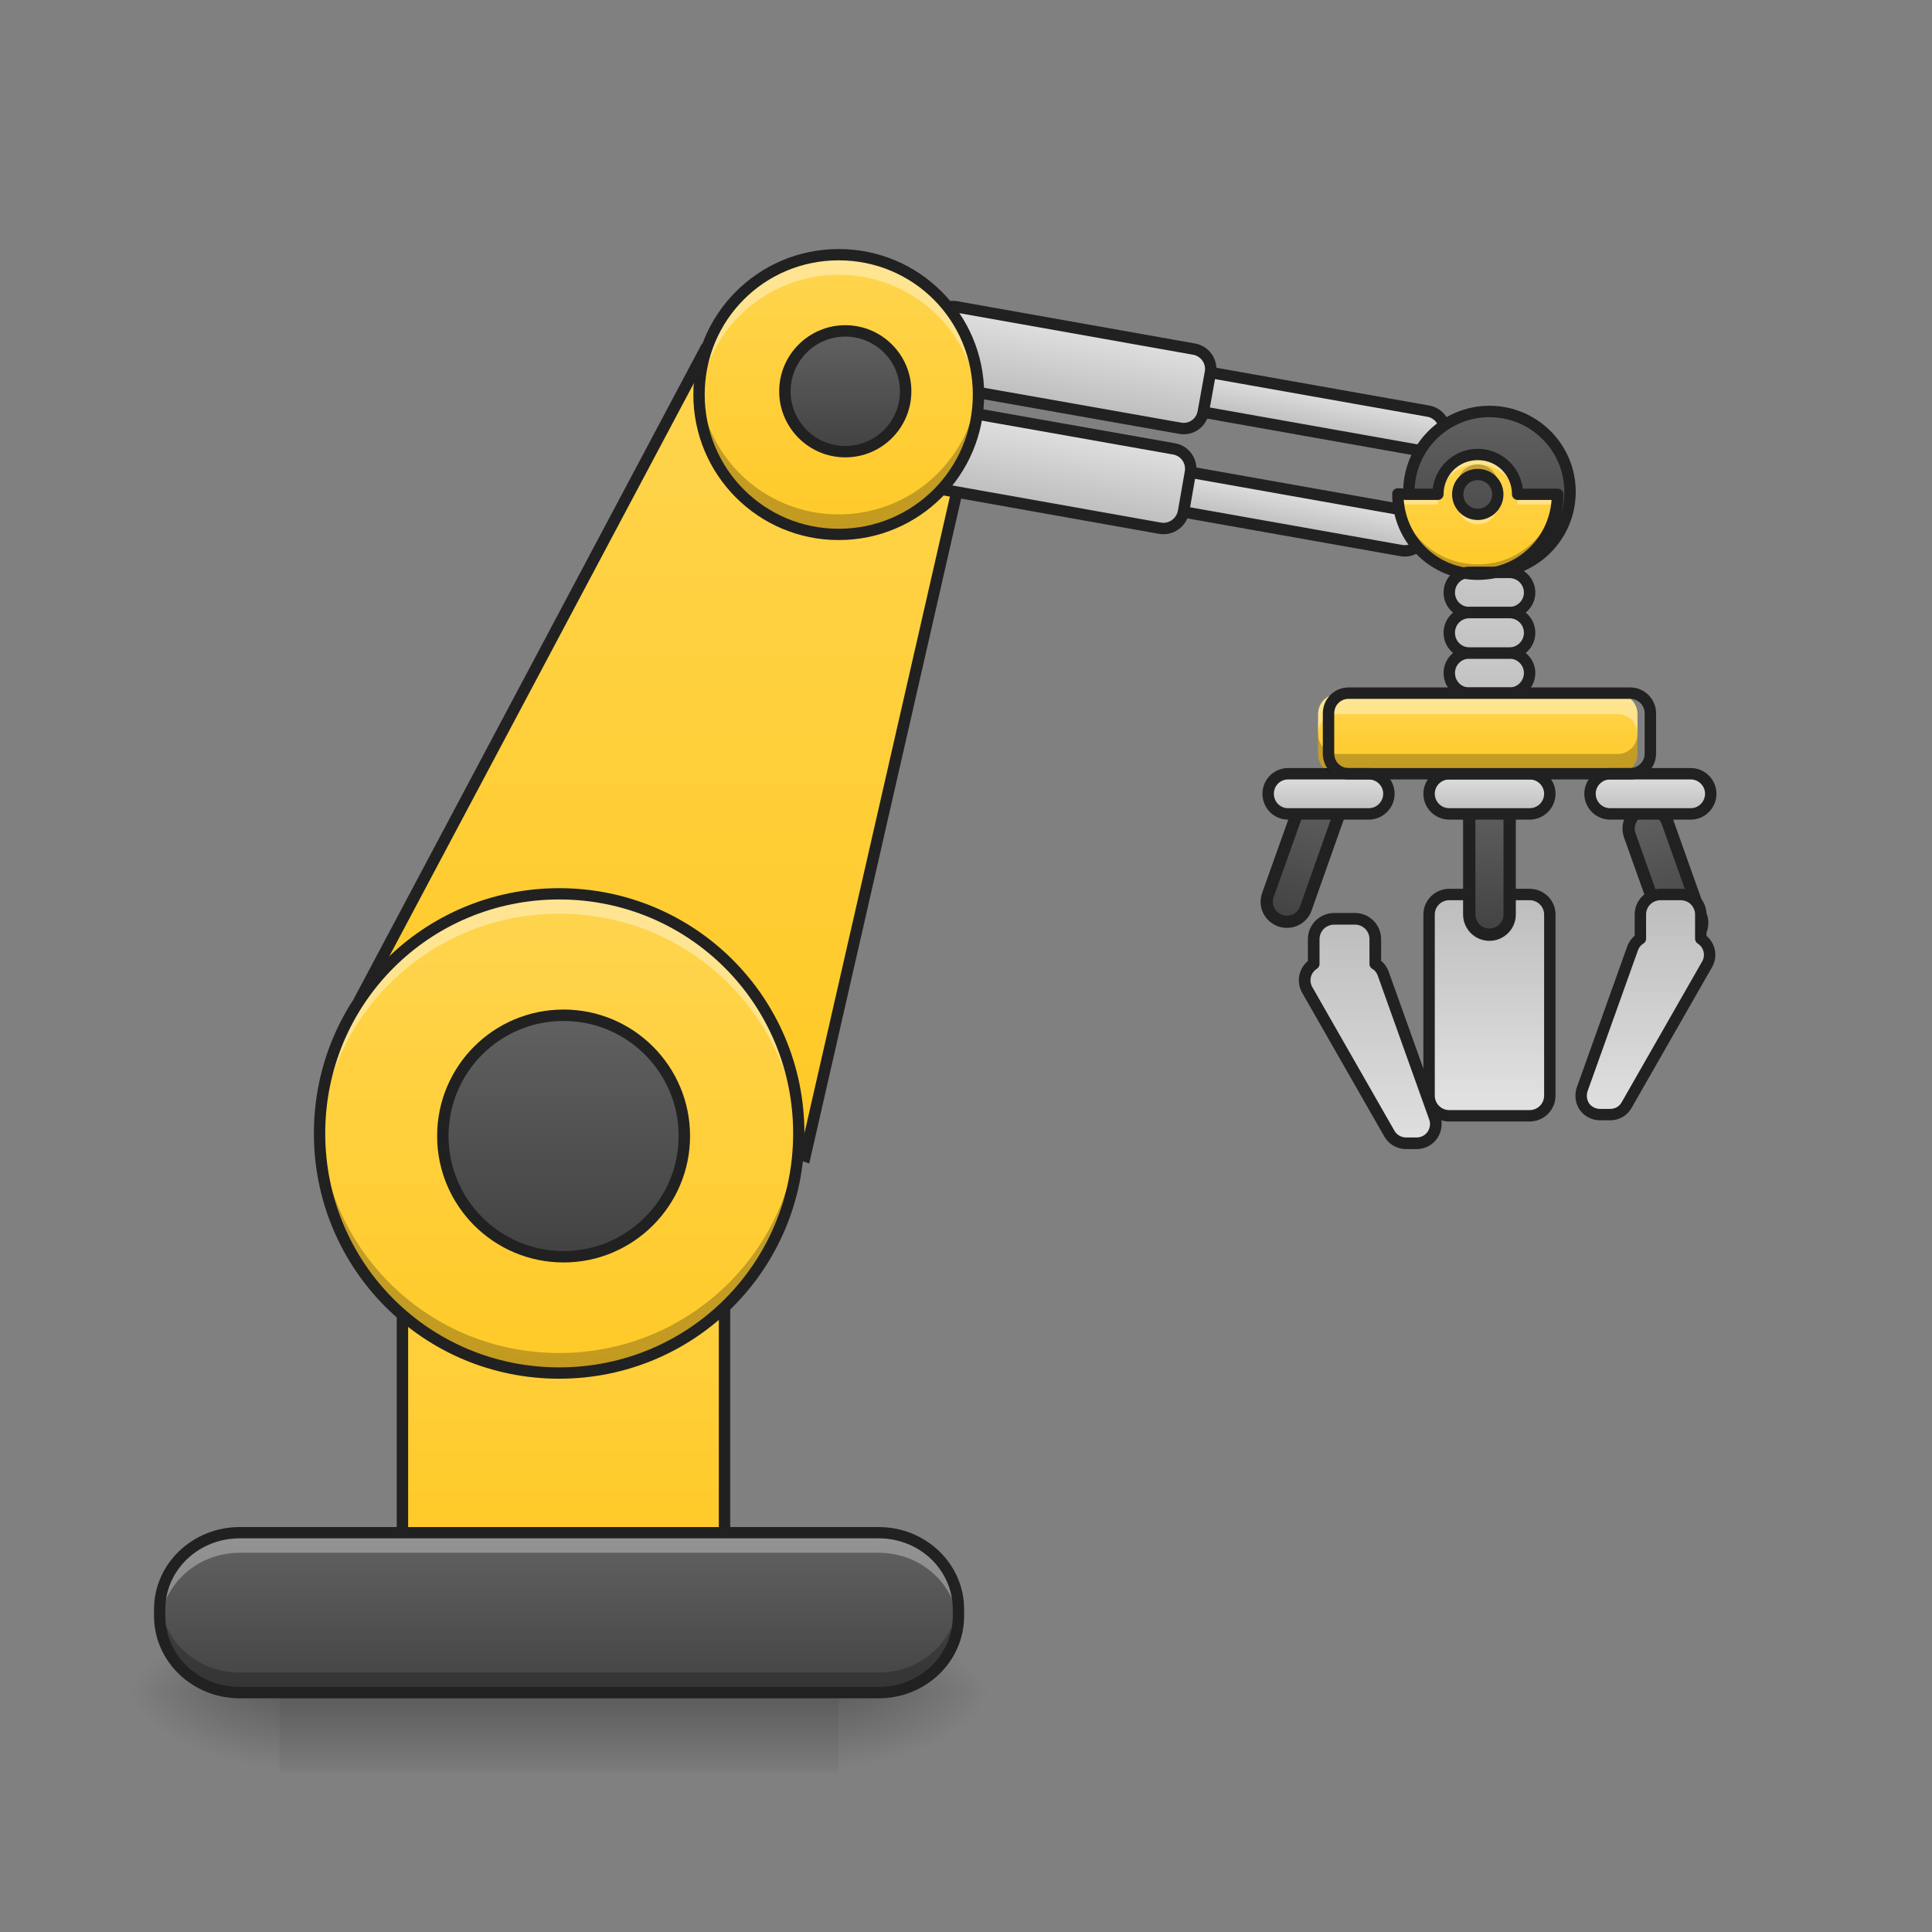 <?xml version="1.0" encoding="UTF-8"?>
<svg xmlns="http://www.w3.org/2000/svg" xmlns:xlink="http://www.w3.org/1999/xlink" width="32pt" height="32pt" viewBox="0 0 32 32" version="1.1">
<rect x="0" y="0" width="32" height="32" fill="#808080" stroke="none"/>
<defs>
<radialGradient id="radial0" gradientUnits="userSpaceOnUse" cx="450.909" cy="189.579" fx="450.909" fy="189.579" r="21.167" gradientTransform="matrix(0,-0.078,-0.141,-0,40.223,63.595)">
<stop offset="0" style="stop-color:rgb(0%,0%,0%);stop-opacity:0.314;"/>
<stop offset="0.222" style="stop-color:rgb(0%,0%,0%);stop-opacity:0.275;"/>
<stop offset="1" style="stop-color:rgb(0%,0%,0%);stop-opacity:0;"/>
</radialGradient>
<radialGradient id="radial1" gradientUnits="userSpaceOnUse" cx="450.909" cy="189.579" fx="450.909" fy="189.579" r="21.167" gradientTransform="matrix(-0,0.078,0.141,0,-21.701,-7.527)">
<stop offset="0" style="stop-color:rgb(0%,0%,0%);stop-opacity:0.314;"/>
<stop offset="0.222" style="stop-color:rgb(0%,0%,0%);stop-opacity:0.275;"/>
<stop offset="1" style="stop-color:rgb(0%,0%,0%);stop-opacity:0;"/>
</radialGradient>
<radialGradient id="radial2" gradientUnits="userSpaceOnUse" cx="450.909" cy="189.579" fx="450.909" fy="189.579" r="21.167" gradientTransform="matrix(-0,-0.078,0.141,-0,-21.701,63.595)">
<stop offset="0" style="stop-color:rgb(0%,0%,0%);stop-opacity:0.314;"/>
<stop offset="0.222" style="stop-color:rgb(0%,0%,0%);stop-opacity:0.275;"/>
<stop offset="1" style="stop-color:rgb(0%,0%,0%);stop-opacity:0;"/>
</radialGradient>
<radialGradient id="radial3" gradientUnits="userSpaceOnUse" cx="450.909" cy="189.579" fx="450.909" fy="189.579" r="21.167" gradientTransform="matrix(0,0.078,-0.141,0,40.223,-7.527)">
<stop offset="0" style="stop-color:rgb(0%,0%,0%);stop-opacity:0.314;"/>
<stop offset="0.222" style="stop-color:rgb(0%,0%,0%);stop-opacity:0.275;"/>
<stop offset="1" style="stop-color:rgb(0%,0%,0%);stop-opacity:0;"/>
</radialGradient>
<linearGradient id="linear0" gradientUnits="userSpaceOnUse" x1="254" y1="233.5" x2="254" y2="254.667" gradientTransform="matrix(0.042,0,0,0.063,-1.103,13.439)">
<stop offset="0" style="stop-color:rgb(0%,0%,0%);stop-opacity:0.275;"/>
<stop offset="1" style="stop-color:rgb(0%,0%,0%);stop-opacity:0;"/>
</linearGradient>
<linearGradient id="linear1" gradientUnits="userSpaceOnUse" x1="391.583" y1="21.833" x2="391.583" y2="74.75" >
<stop offset="0" style="stop-color:rgb(74.118%,74.118%,74.118%);stop-opacity:1;"/>
<stop offset="1" style="stop-color:rgb(87.843%,87.843%,87.843%);stop-opacity:1;"/>
</linearGradient>
<linearGradient id="linear2" gradientUnits="userSpaceOnUse" x1="391.583" y1="32.417" x2="391.583" y2="0.667" gradientTransform="matrix(1,0,0,1.167,0,-5.403)">
<stop offset="0" style="stop-color:rgb(25.882%,25.882%,25.882%);stop-opacity:1;"/>
<stop offset="1" style="stop-color:rgb(38.039%,38.039%,38.039%);stop-opacity:1;"/>
</linearGradient>
<linearGradient id="linear3" gradientUnits="userSpaceOnUse" x1="391.583" y1="0.667" x2="391.583" y2="-9.917" >
<stop offset="0" style="stop-color:rgb(74.118%,74.118%,74.118%);stop-opacity:1;"/>
<stop offset="1" style="stop-color:rgb(87.843%,87.843%,87.843%);stop-opacity:1;"/>
</linearGradient>
<linearGradient id="linear4" gradientUnits="userSpaceOnUse" x1="148.167" y1="74.75" x2="148.167" y2="-126.333" gradientTransform="matrix(1,0,0,1,21.167,0)">
<stop offset="0" style="stop-color:rgb(100%,79.216%,15.686%);stop-opacity:1;"/>
<stop offset="1" style="stop-color:rgb(100%,83.529%,30.98%);stop-opacity:1;"/>
</linearGradient>
<linearGradient id="linear5" gradientUnits="userSpaceOnUse" x1="52.917" y1="-110.458" x2="52.917" y2="-121.042" gradientTransform="matrix(1,0,0,1,0,0)">
<stop offset="0" style="stop-color:rgb(74.118%,74.118%,74.118%);stop-opacity:1;"/>
<stop offset="1" style="stop-color:rgb(87.843%,87.843%,87.843%);stop-opacity:1;"/>
</linearGradient>
<linearGradient id="linear6" gradientUnits="userSpaceOnUse" x1="-10.583" y1="-105.167" x2="-10.583" y2="-126.333" gradientTransform="matrix(1,0,0,1,0,0)">
<stop offset="0" style="stop-color:rgb(74.118%,74.118%,74.118%);stop-opacity:1;"/>
<stop offset="1" style="stop-color:rgb(87.843%,87.843%,87.843%);stop-opacity:1;"/>
</linearGradient>
<linearGradient id="linear7" gradientUnits="userSpaceOnUse" x1="52.917" y1="-110.458" x2="52.917" y2="-121.042" gradientTransform="matrix(1,0,0,1,0,0)">
<stop offset="0" style="stop-color:rgb(74.118%,74.118%,74.118%);stop-opacity:1;"/>
<stop offset="1" style="stop-color:rgb(87.843%,87.843%,87.843%);stop-opacity:1;"/>
</linearGradient>
<linearGradient id="linear8" gradientUnits="userSpaceOnUse" x1="-10.583" y1="-105.167" x2="-10.583" y2="-126.333" gradientTransform="matrix(1,0,0,1,0,0)">
<stop offset="0" style="stop-color:rgb(74.118%,74.118%,74.118%);stop-opacity:1;"/>
<stop offset="1" style="stop-color:rgb(87.843%,87.843%,87.843%);stop-opacity:1;"/>
</linearGradient>
<linearGradient id="linear9" gradientUnits="userSpaceOnUse" x1="201.083" y1="-73.417" x2="201.083" y2="-147.5" gradientTransform="matrix(0.063,0,0,0.063,1.323,13.439)">
<stop offset="0" style="stop-color:rgb(100%,79.216%,15.686%);stop-opacity:1;"/>
<stop offset="1" style="stop-color:rgb(100%,83.529%,30.98%);stop-opacity:1;"/>
</linearGradient>
<linearGradient id="linear10" gradientUnits="userSpaceOnUse" x1="391.583" y1="-25.792" x2="391.583" y2="-73.417" >
<stop offset="0" style="stop-color:rgb(74.118%,74.118%,74.118%);stop-opacity:1;"/>
<stop offset="1" style="stop-color:rgb(87.843%,87.843%,87.843%);stop-opacity:1;"/>
</linearGradient>
<linearGradient id="linear11" gradientUnits="userSpaceOnUse" x1="391.583" y1="-62.833" x2="391.583" y2="-105.167" >
<stop offset="0" style="stop-color:rgb(25.882%,25.882%,25.882%);stop-opacity:1;"/>
<stop offset="1" style="stop-color:rgb(38.039%,38.039%,38.039%);stop-opacity:1;"/>
</linearGradient>
<linearGradient id="linear12" gradientUnits="userSpaceOnUse" x1="127" y1="191.167" x2="127" y2="85.333" gradientTransform="matrix(1,0,0,1,21.167,0)">
<stop offset="0" style="stop-color:rgb(100%,79.216%,15.686%);stop-opacity:1;"/>
<stop offset="1" style="stop-color:rgb(100%,83.529%,30.98%);stop-opacity:1;"/>
</linearGradient>
<linearGradient id="linear13" gradientUnits="userSpaceOnUse" x1="127" y1="148.833" x2="127" y2="21.833" gradientTransform="matrix(0.063,0,0,0.063,1.323,13.439)">
<stop offset="0" style="stop-color:rgb(100%,79.216%,15.686%);stop-opacity:1;"/>
<stop offset="1" style="stop-color:rgb(100%,83.529%,30.98%);stop-opacity:1;"/>
</linearGradient>
<linearGradient id="linear14" gradientUnits="userSpaceOnUse" x1="127" y1="148.833" x2="127" y2="21.833" gradientTransform="matrix(0.5,0,0,0.5,84.667,42.667)">
<stop offset="0" style="stop-color:rgb(25.882%,25.882%,25.882%);stop-opacity:1;"/>
<stop offset="1" style="stop-color:rgb(38.039%,38.039%,38.039%);stop-opacity:1;"/>
</linearGradient>
<linearGradient id="linear15" gradientUnits="userSpaceOnUse" x1="201.083" y1="-73.417" x2="201.083" y2="-147.5" gradientTransform="matrix(0.429,0,0,0.429,136.072,-63.119)">
<stop offset="0" style="stop-color:rgb(25.882%,25.882%,25.882%);stop-opacity:1;"/>
<stop offset="1" style="stop-color:rgb(38.039%,38.039%,38.039%);stop-opacity:1;"/>
</linearGradient>
<linearGradient id="linear16" gradientUnits="userSpaceOnUse" x1="127" y1="233.5" x2="127" y2="191.167" gradientTransform="matrix(0.063,0,0,0.063,1.323,13.439)">
<stop offset="0" style="stop-color:rgb(25.882%,25.882%,25.882%);stop-opacity:1;"/>
<stop offset="1" style="stop-color:rgb(38.039%,38.039%,38.039%);stop-opacity:1;"/>
</linearGradient>
<linearGradient id="linear17" gradientUnits="userSpaceOnUse" x1="391.583" y1="-41.667" x2="391.583" y2="-105.167" gradientTransform="matrix(0.031,0,0,0.031,12.238,10.814)">
<stop offset="0" style="stop-color:rgb(100%,79.216%,15.686%);stop-opacity:1;"/>
<stop offset="1" style="stop-color:rgb(100%,83.529%,30.98%);stop-opacity:1;"/>
</linearGradient>
<linearGradient id="linear18" gradientUnits="userSpaceOnUse" x1="394.229" y1="-9.917" x2="394.229" y2="-31.083" gradientTransform="matrix(0.063,0,0,0.063,0,13.439)">
<stop offset="0" style="stop-color:rgb(100%,79.216%,15.686%);stop-opacity:1;"/>
<stop offset="1" style="stop-color:rgb(100%,83.529%,30.98%);stop-opacity:1;"/>
</linearGradient>
<linearGradient id="linear19" gradientUnits="userSpaceOnUse" x1="391.583" y1="-25.792" x2="391.583" y2="-73.417" gradientTransform="matrix(1,0,0,1,0,-21.167)">
<stop offset="0" style="stop-color:rgb(74.118%,74.118%,74.118%);stop-opacity:1;"/>
<stop offset="1" style="stop-color:rgb(87.843%,87.843%,87.843%);stop-opacity:1;"/>
</linearGradient>
<linearGradient id="linear20" gradientUnits="userSpaceOnUse" x1="391.583" y1="-25.792" x2="391.583" y2="-73.417" gradientTransform="matrix(1,0,0,1,0,-10.583)">
<stop offset="0" style="stop-color:rgb(74.118%,74.118%,74.118%);stop-opacity:1;"/>
<stop offset="1" style="stop-color:rgb(87.843%,87.843%,87.843%);stop-opacity:1;"/>
</linearGradient>
<linearGradient id="linear21" gradientUnits="userSpaceOnUse" x1="391.583" y1="32.417" x2="391.583" y2="0.667" gradientTransform="matrix(1,-0,0,1.167,-62.936,-124.129)">
<stop offset="0" style="stop-color:rgb(25.882%,25.882%,25.882%);stop-opacity:1;"/>
<stop offset="1" style="stop-color:rgb(38.039%,38.039%,38.039%);stop-opacity:1;"/>
</linearGradient>
<linearGradient id="linear22" gradientUnits="userSpaceOnUse" x1="391.583" y1="0.667" x2="391.583" y2="-9.917" gradientTransform="matrix(1,0,0,1,-42.333,0)">
<stop offset="0" style="stop-color:rgb(74.118%,74.118%,74.118%);stop-opacity:1;"/>
<stop offset="1" style="stop-color:rgb(87.843%,87.843%,87.843%);stop-opacity:1;"/>
</linearGradient>
<linearGradient id="linear23" gradientUnits="userSpaceOnUse" x1="391.583" y1="32.417" x2="391.583" y2="0.667" gradientTransform="matrix(1,-0,0,1.167,-800.831,144.443)">
<stop offset="0" style="stop-color:rgb(25.882%,25.882%,25.882%);stop-opacity:1;"/>
<stop offset="1" style="stop-color:rgb(38.039%,38.039%,38.039%);stop-opacity:1;"/>
</linearGradient>
<linearGradient id="linear24" gradientUnits="userSpaceOnUse" x1="391.583" y1="0.667" x2="391.583" y2="-9.917" gradientTransform="matrix(1,0,0,1,42.333,0)">
<stop offset="0" style="stop-color:rgb(74.118%,74.118%,74.118%);stop-opacity:1;"/>
<stop offset="1" style="stop-color:rgb(87.843%,87.843%,87.843%);stop-opacity:1;"/>
</linearGradient>
<linearGradient id="linear25" gradientUnits="userSpaceOnUse" x1="1320" y1="895.118" x2="1320" y2="1115.118" >
<stop offset="0" style="stop-color:rgb(74.118%,74.118%,74.118%);stop-opacity:1;"/>
<stop offset="1" style="stop-color:rgb(87.843%,87.843%,87.843%);stop-opacity:1;"/>
</linearGradient>
<linearGradient id="linear26" gradientUnits="userSpaceOnUse" x1="439.208" y1="21.833" x2="439.208" y2="80.042" >
<stop offset="0" style="stop-color:rgb(74.118%,74.118%,74.118%);stop-opacity:1;"/>
<stop offset="1" style="stop-color:rgb(87.843%,87.843%,87.843%);stop-opacity:1;"/>
</linearGradient>
</defs>
<g id="surface1">
<path style=" stroke:none;fill-rule:nonzero;fill:url(#radial0);" d="M 13.891 28.035 L 16.539 28.035 L 16.539 26.711 L 13.891 26.711 Z M 13.891 28.035 "/>
<path style=" stroke:none;fill-rule:nonzero;fill:url(#radial1);" d="M 4.629 28.035 L 1.984 28.035 L 1.984 29.355 L 4.629 29.355 Z M 4.629 28.035 "/>
<path style=" stroke:none;fill-rule:nonzero;fill:url(#radial2);" d="M 4.629 28.035 L 1.984 28.035 L 1.984 26.711 L 4.629 26.711 Z M 4.629 28.035 "/>
<path style=" stroke:none;fill-rule:nonzero;fill:url(#radial3);" d="M 13.891 28.035 L 16.539 28.035 L 16.539 29.355 L 13.891 29.355 Z M 13.891 28.035 "/>
<path style=" stroke:none;fill-rule:nonzero;fill:url(#linear0);" d="M 4.629 28.035 L 13.891 28.035 L 13.891 29.355 L 4.629 29.355 Z M 4.629 28.035 "/>
<path style="fill-rule:nonzero;fill:url(#linear1);stroke-width:3;stroke-linecap:round;stroke-linejoin:round;stroke:rgb(12.941%,12.941%,12.941%);stroke-opacity:1;stroke-miterlimit:4;" d="M 381.026 21.852 L 402.149 21.852 C 405.086 21.852 407.461 24.227 407.461 27.102 L 407.461 74.722 C 407.461 77.66 405.086 80.034 402.149 80.034 L 381.026 80.034 C 378.089 80.034 375.714 77.66 375.714 74.722 L 375.714 27.102 C 375.714 24.227 378.089 21.852 381.026 21.852 Z M 381.026 21.852 " transform="matrix(0.063,0,0,0.063,0,13.439)"/>
<path style="fill-rule:nonzero;fill:url(#linear2);stroke-width:3.24;stroke-linecap:round;stroke-linejoin:round;stroke:rgb(12.941%,12.941%,12.941%);stroke-opacity:1;stroke-miterlimit:4;" d="M 391.588 -4.645 C 394.525 -4.645 396.9 -2.27 396.9 0.667 L 396.9 27.102 C 396.9 30.039 394.525 32.414 391.588 32.414 C 388.65 32.414 386.276 30.039 386.276 27.102 L 386.276 0.667 C 386.276 -2.27 388.65 -4.645 391.588 -4.645 Z M 391.588 -4.645 " transform="matrix(0.063,0,0,0.063,0,13.439)"/>
<path style="fill-rule:nonzero;fill:url(#linear3);stroke-width:3;stroke-linecap:round;stroke-linejoin:round;stroke:rgb(12.941%,12.941%,12.941%);stroke-opacity:1;stroke-miterlimit:4;" d="M 381.026 -9.895 L 402.149 -9.895 C 405.086 -9.895 407.461 -7.52 407.461 -4.645 C 407.461 -1.708 405.086 0.667 402.149 0.667 L 381.026 0.667 C 378.089 0.667 375.714 -1.708 375.714 -4.645 C 375.714 -7.52 378.089 -9.895 381.026 -9.895 Z M 381.026 -9.895 " transform="matrix(0.063,0,0,0.063,0,13.439)"/>
<path style="fill-rule:nonzero;fill:url(#linear4);stroke-width:3;stroke-linecap:butt;stroke-linejoin:miter;stroke:rgb(12.941%,12.941%,12.941%);stroke-opacity:1;stroke-miterlimit:4;" d="M 95.241 48.287 L 185.232 -121.071 L 253.976 -94.574 L 211.667 90.596 Z M 95.241 48.287 " transform="matrix(0.063,0,0,0.063,0,13.439)"/>
<path style="fill-rule:nonzero;fill:url(#linear5);stroke-width:3;stroke-linecap:round;stroke-linejoin:round;stroke:rgb(12.941%,12.941%,12.941%);stroke-opacity:1;stroke-miterlimit:4;" d="M 10.595 -121.061 L 84.653 -121.047 C 87.571 -121.054 89.957 -118.683 89.964 -115.765 C 89.97 -112.847 87.599 -110.461 84.681 -110.455 L 10.561 -110.458 C 7.643 -110.451 5.32 -112.833 5.313 -115.751 C 5.306 -118.669 7.678 -121.054 10.595 -121.061 Z M 10.595 -121.061 " transform="matrix(0.062,0.011,-0.011,0.062,16.745,15.036)"/>
<path style="fill-rule:nonzero;fill:url(#linear6);stroke-width:3;stroke-linecap:round;stroke-linejoin:round;stroke:rgb(12.941%,12.941%,12.941%);stroke-opacity:1;stroke-miterlimit:4;" d="M -42.306 -126.329 L 21.149 -126.349 C 24.067 -126.356 26.452 -123.984 26.459 -121.066 L 26.487 -110.474 C 26.432 -107.545 24.06 -105.159 21.142 -105.153 L -42.323 -105.194 C -45.241 -105.187 -47.626 -107.559 -47.633 -110.477 L -47.65 -121.008 C -47.606 -123.998 -45.223 -126.322 -42.306 -126.329 Z M -42.306 -126.329 " transform="matrix(0.062,0.011,-0.011,0.062,16.745,15.036)"/>
<path style="fill-rule:nonzero;fill:url(#linear7);stroke-width:3;stroke-linecap:round;stroke-linejoin:round;stroke:rgb(12.941%,12.941%,12.941%);stroke-opacity:1;stroke-miterlimit:4;" d="M 10.558 -121.031 L 84.678 -121.028 C 87.595 -121.035 89.981 -118.663 89.988 -115.745 C 89.933 -112.816 87.623 -110.442 84.643 -110.424 L 10.585 -110.438 C 7.668 -110.431 5.282 -112.803 5.275 -115.721 C 5.268 -118.639 7.64 -121.024 10.558 -121.031 Z M 10.558 -121.031 " transform="matrix(0.062,0.011,-0.011,0.062,17.075,13.382)"/>
<path style="fill-rule:nonzero;fill:url(#linear8);stroke-width:3;stroke-linecap:round;stroke-linejoin:round;stroke:rgb(12.941%,12.941%,12.941%);stroke-opacity:1;stroke-miterlimit:4;" d="M -42.354 -126.36 L 21.173 -126.329 C 24.091 -126.336 26.476 -123.965 26.483 -121.047 L 26.449 -110.443 C 26.456 -107.525 24.084 -105.14 21.156 -105.195 L -42.361 -105.164 C -45.278 -105.157 -47.602 -107.539 -47.609 -110.457 L -47.637 -121.05 C -47.643 -123.968 -45.272 -126.353 -42.354 -126.36 Z M -42.354 -126.36 " transform="matrix(0.062,0.011,-0.011,0.062,17.075,13.382)"/>
<path style=" stroke:none;fill-rule:nonzero;fill:url(#linear9);" d="M 13.891 4.219 C 15.172 4.219 16.207 5.254 16.207 6.535 C 16.207 7.812 15.172 8.852 13.891 8.852 C 12.613 8.852 11.578 7.812 11.578 6.535 C 11.578 5.254 12.613 4.219 13.891 4.219 Z M 13.891 4.219 "/>
<path style="fill-rule:nonzero;fill:url(#linear10);stroke-width:3;stroke-linecap:round;stroke-linejoin:round;stroke:rgb(12.941%,12.941%,12.941%);stroke-opacity:1;stroke-miterlimit:4;" d="M 386.276 -41.642 L 396.9 -41.642 C 399.774 -41.642 402.149 -39.267 402.149 -36.392 C 402.149 -33.455 399.774 -31.08 396.9 -31.08 L 386.276 -31.08 C 383.338 -31.08 381.026 -33.455 381.026 -36.392 C 381.026 -39.267 383.338 -41.642 386.276 -41.642 Z M 386.276 -41.642 " transform="matrix(0.063,0,0,0.063,0,13.439)"/>
<path style="fill-rule:nonzero;fill:url(#linear11);stroke-width:3;stroke-linecap:round;stroke-linejoin:round;stroke:rgb(12.941%,12.941%,12.941%);stroke-opacity:1;stroke-miterlimit:4;" d="M 391.588 -105.135 C 403.274 -105.135 412.773 -95.699 412.773 -84.013 C 412.773 -72.326 403.274 -62.827 391.588 -62.827 C 379.901 -62.827 370.402 -72.326 370.402 -84.013 C 370.402 -95.699 379.901 -105.135 391.588 -105.135 Z M 391.588 -105.135 " transform="matrix(0.063,0,0,0.063,0,13.439)"/>
<path style="fill-rule:nonzero;fill:url(#linear12);stroke-width:3;stroke-linecap:round;stroke-linejoin:round;stroke:rgb(12.941%,12.941%,12.941%);stroke-opacity:1;stroke-miterlimit:4;" d="M 105.802 85.346 L 190.482 85.346 L 190.482 191.149 L 105.802 191.149 Z M 105.802 85.346 " transform="matrix(0.063,0,0,0.063,0,13.439)"/>
<path style=" stroke:none;fill-rule:nonzero;fill:url(#linear13);" d="M 9.262 14.805 C 11.453 14.805 13.23 16.582 13.23 18.773 C 13.23 20.965 11.453 22.742 9.262 22.742 C 7.07 22.742 5.293 20.965 5.293 18.773 C 5.293 16.582 7.07 14.805 9.262 14.805 Z M 9.262 14.805 "/>
<path style="fill-rule:nonzero;fill:url(#linear14);stroke-width:3;stroke-linecap:round;stroke-linejoin:round;stroke:rgb(12.941%,12.941%,12.941%);stroke-opacity:1;stroke-miterlimit:4;" d="M 148.173 53.599 C 165.672 53.599 179.92 67.785 179.92 85.346 C 179.92 102.845 165.672 117.093 148.173 117.093 C 130.613 117.093 116.426 102.845 116.426 85.346 C 116.426 67.785 130.613 53.599 148.173 53.599 Z M 148.173 53.599 " transform="matrix(0.063,0,0,0.063,0,13.439)"/>
<path style="fill-rule:nonzero;fill:url(#linear15);stroke-width:3;stroke-linecap:round;stroke-linejoin:round;stroke:rgb(12.941%,12.941%,12.941%);stroke-opacity:1;stroke-miterlimit:4;" d="M 222.229 -126.321 C 231.04 -126.321 238.102 -119.197 238.102 -110.447 C 238.102 -101.698 231.04 -94.574 222.229 -94.574 C 213.48 -94.574 206.355 -101.698 206.355 -110.447 C 206.355 -119.197 213.48 -126.321 222.229 -126.321 Z M 222.229 -126.321 " transform="matrix(0.063,0,0,0.063,0,13.439)"/>
<path style=" stroke:none;fill-rule:nonzero;fill:url(#linear16);" d="M 3.969 25.387 L 14.555 25.387 C 15.285 25.387 15.875 25.957 15.875 26.656 L 15.875 26.766 C 15.875 27.465 15.285 28.035 14.555 28.035 L 3.969 28.035 C 3.238 28.035 2.645 27.465 2.645 26.766 L 2.645 26.656 C 2.645 25.957 3.238 25.387 3.969 25.387 Z M 3.969 25.387 "/>
<path style=" stroke:none;fill-rule:nonzero;fill:url(#linear17);" d="M 24.477 7.527 C 24.109 7.527 23.816 7.82 23.816 8.188 L 23.32 8.188 C 23.262 8.188 23.207 8.184 23.152 8.18 C 23.152 8.184 23.152 8.188 23.152 8.188 C 23.152 8.922 23.742 9.512 24.477 9.512 C 25.211 9.512 25.801 8.922 25.801 8.188 L 25.137 8.188 C 25.137 7.82 24.844 7.527 24.477 7.527 Z M 24.477 7.859 C 24.66 7.859 24.809 8.004 24.809 8.188 C 24.809 8.371 24.66 8.52 24.477 8.52 C 24.293 8.52 24.145 8.371 24.145 8.188 C 24.145 8.004 24.293 7.859 24.477 7.859 Z M 24.477 7.859 "/>
<path style=" stroke:none;fill-rule:nonzero;fill:url(#linear18);" d="M 22.16 11.496 L 26.793 11.496 C 26.973 11.496 27.121 11.645 27.121 11.828 L 27.121 12.488 C 27.121 12.672 26.973 12.82 26.793 12.82 L 22.16 12.82 C 21.977 12.82 21.832 12.672 21.832 12.488 L 21.832 11.828 C 21.832 11.645 21.977 11.496 22.16 11.496 Z M 22.16 11.496 "/>
<path style="fill-rule:nonzero;fill:url(#linear19);stroke-width:3;stroke-linecap:round;stroke-linejoin:round;stroke:rgb(12.941%,12.941%,12.941%);stroke-opacity:1;stroke-miterlimit:4;" d="M 386.276 -62.827 L 396.9 -62.827 C 399.774 -62.827 402.149 -60.452 402.149 -57.515 C 402.149 -54.64 399.774 -52.266 396.9 -52.266 L 386.276 -52.266 C 383.338 -52.266 381.026 -54.64 381.026 -57.515 C 381.026 -60.452 383.338 -62.827 386.276 -62.827 Z M 386.276 -62.827 " transform="matrix(0.063,0,0,0.063,0,13.439)"/>
<path style="fill-rule:nonzero;fill:url(#linear20);stroke-width:3;stroke-linecap:round;stroke-linejoin:round;stroke:rgb(12.941%,12.941%,12.941%);stroke-opacity:1;stroke-miterlimit:4;" d="M 386.276 -52.266 L 396.9 -52.266 C 399.774 -52.266 402.149 -49.891 402.149 -46.954 C 402.149 -44.016 399.774 -41.642 396.9 -41.642 L 386.276 -41.642 C 383.338 -41.642 381.026 -44.016 381.026 -46.954 C 381.026 -49.891 383.338 -52.266 386.276 -52.266 Z M 386.276 -52.266 " transform="matrix(0.063,0,0,0.063,0,13.439)"/>
<path style="fill-rule:nonzero;fill:url(#linear21);stroke-width:3.24;stroke-linecap:round;stroke-linejoin:round;stroke:rgb(12.941%,12.941%,12.941%);stroke-opacity:1;stroke-miterlimit:4;" d="M 328.655 -123.367 C 331.581 -123.368 333.921 -120.96 333.921 -118.035 L 333.972 -91.584 C 333.973 -88.658 331.565 -86.319 328.64 -86.318 C 325.714 -86.317 323.337 -88.644 323.336 -91.57 L 323.344 -118.042 C 323.344 -120.968 325.729 -123.366 328.655 -123.367 Z M 328.655 -123.367 " transform="matrix(0.059,0.021,-0.021,0.059,0,13.439)"/>
<path style="fill-rule:nonzero;fill:url(#linear22);stroke-width:3;stroke-linecap:round;stroke-linejoin:round;stroke:rgb(12.941%,12.941%,12.941%);stroke-opacity:1;stroke-miterlimit:4;" d="M 338.655 -9.895 L 359.841 -9.895 C 362.778 -9.895 365.153 -7.52 365.153 -4.645 C 365.153 -1.708 362.778 0.667 359.841 0.667 L 338.655 0.667 C 335.718 0.667 333.406 -1.708 333.406 -4.645 C 333.406 -7.52 335.718 -9.895 338.655 -9.895 Z M 338.655 -9.895 " transform="matrix(0.063,0,0,0.063,0,13.439)"/>
<path style="fill-rule:nonzero;fill:url(#linear23);stroke-width:3.24;stroke-linecap:round;stroke-linejoin:round;stroke:rgb(12.941%,12.941%,12.941%);stroke-opacity:1;stroke-miterlimit:4;" d="M -409.227 145.2 C -406.301 145.199 -403.961 147.607 -403.96 150.533 L -403.969 177.004 C -403.968 179.93 -406.316 182.248 -409.242 182.249 C -412.168 182.25 -414.545 179.923 -414.546 176.997 L -414.537 150.525 C -414.538 147.599 -412.152 145.201 -409.227 145.2 Z M -409.227 145.2 " transform="matrix(-0.059,0.021,0.021,0.059,0,13.439)"/>
<path style="fill-rule:nonzero;fill:url(#linear24);stroke-width:3;stroke-linecap:round;stroke-linejoin:round;stroke:rgb(12.941%,12.941%,12.941%);stroke-opacity:1;stroke-miterlimit:4;" d="M 423.335 -9.895 L 444.52 -9.895 C 447.395 -9.895 449.77 -7.52 449.77 -4.645 C 449.77 -1.708 447.395 0.667 444.52 0.667 L 423.335 0.667 C 420.397 0.667 418.023 -1.708 418.023 -4.645 C 418.023 -7.52 420.397 -9.895 423.335 -9.895 Z M 423.335 -9.895 " transform="matrix(0.063,0,0,0.063,0,13.439)"/>
<path style="fill-rule:nonzero;fill:url(#linear25);stroke-width:11.339;stroke-linecap:round;stroke-linejoin:round;stroke:rgb(12.941%,12.941%,12.941%);stroke-opacity:1;stroke-miterlimit:4;" d="M 1300.033 895.19 C 1288.932 895.19 1279.957 903.929 1279.957 915.031 L 1279.957 939.123 C 1271.453 944.556 1268.619 955.657 1273.579 964.396 L 1353.65 1104.462 C 1356.957 1110.366 1363.334 1113.909 1369.948 1113.909 L 1380.104 1113.909 C 1386.246 1113.909 1391.914 1111.075 1395.457 1106.115 C 1399 1100.919 1399.945 1094.541 1397.819 1088.872 L 1347.745 948.807 C 1346.328 944.792 1343.73 941.249 1339.951 939.123 L 1339.951 915.031 C 1339.951 903.929 1330.975 895.19 1320.11 895.19 Z M 1300.033 895.19 " transform="matrix(0.017,0,0,0.017,0,0)"/>
<path style="fill-rule:nonzero;fill:url(#linear26);stroke-width:3;stroke-linecap:round;stroke-linejoin:round;stroke:rgb(12.941%,12.941%,12.941%);stroke-opacity:1;stroke-miterlimit:4;" d="M 441.833 21.852 C 444.77 21.852 447.145 24.165 447.145 27.102 L 447.145 33.476 C 449.395 34.914 450.145 37.851 448.832 40.163 L 427.647 77.222 C 426.772 78.784 425.147 79.722 423.335 79.722 L 420.71 79.722 C 419.085 79.722 417.523 78.972 416.585 77.66 C 415.648 76.285 415.46 74.597 415.96 73.097 L 429.209 36.039 C 429.584 34.976 430.334 34.039 431.271 33.476 L 431.271 27.102 C 431.271 24.165 433.646 21.852 436.583 21.852 Z M 441.833 21.852 " transform="matrix(0.063,0,0,0.063,0,13.439)"/>
<path style=" stroke:none;fill-rule:nonzero;fill:rgb(100%,100%,100%);fill-opacity:0.392;" d="M 13.891 4.219 C 12.609 4.219 11.578 5.25 11.578 6.535 C 11.578 6.59 11.578 6.645 11.582 6.699 C 11.668 5.496 12.664 4.551 13.891 4.551 C 15.117 4.551 16.117 5.496 16.203 6.699 C 16.207 6.645 16.207 6.59 16.207 6.535 C 16.207 5.25 15.176 4.219 13.891 4.219 Z M 13.891 4.219 "/>
<path style=" stroke:none;fill-rule:nonzero;fill:rgb(0%,0%,0%);fill-opacity:0.235;" d="M 13.891 8.852 C 12.609 8.852 11.578 7.816 11.578 6.535 C 11.578 6.48 11.578 6.422 11.582 6.367 C 11.668 7.574 12.664 8.52 13.891 8.52 C 15.117 8.52 16.117 7.574 16.203 6.367 C 16.207 6.422 16.207 6.48 16.207 6.535 C 16.207 7.816 15.176 8.852 13.891 8.852 Z M 13.891 8.852 "/>
<path style=" stroke:none;fill-rule:nonzero;fill:rgb(12.941%,12.941%,12.941%);fill-opacity:1;" d="M 13.891 4.125 C 12.559 4.125 11.484 5.203 11.484 6.535 C 11.484 7.867 12.559 8.945 13.891 8.945 C 15.227 8.945 16.301 7.867 16.301 6.535 C 16.301 5.203 15.227 4.125 13.891 4.125 Z M 13.891 4.312 C 15.125 4.312 16.113 5.301 16.113 6.535 C 16.113 7.766 15.125 8.758 13.891 8.758 C 12.66 8.758 11.672 7.766 11.672 6.535 C 11.672 5.301 12.66 4.312 13.891 4.312 Z M 13.891 4.312 "/>
<path style=" stroke:none;fill-rule:nonzero;fill:rgb(100%,100%,100%);fill-opacity:0.392;" d="M 9.262 14.805 C 7.062 14.805 5.293 16.574 5.293 18.773 C 5.293 18.828 5.293 18.883 5.297 18.938 C 5.383 16.816 7.117 15.133 9.262 15.133 C 11.406 15.133 13.141 16.816 13.227 18.938 C 13.23 18.883 13.23 18.828 13.23 18.773 C 13.23 16.574 11.461 14.805 9.262 14.805 Z M 9.262 14.805 "/>
<path style=" stroke:none;fill-rule:nonzero;fill:rgb(0%,0%,0%);fill-opacity:0.235;" d="M 9.262 22.742 C 7.062 22.742 5.293 20.973 5.293 18.773 C 5.293 18.719 5.293 18.66 5.297 18.605 C 5.383 20.73 7.117 22.41 9.262 22.41 C 11.406 22.41 13.141 20.73 13.227 18.605 C 13.23 18.66 13.23 18.719 13.23 18.773 C 13.23 20.973 11.461 22.742 9.262 22.742 Z M 9.262 22.742 "/>
<path style=" stroke:none;fill-rule:nonzero;fill:rgb(12.941%,12.941%,12.941%);fill-opacity:1;" d="M 9.262 14.711 C 7.012 14.711 5.199 16.523 5.199 18.773 C 5.199 21.023 7.012 22.836 9.262 22.836 C 11.512 22.836 13.324 21.023 13.324 18.773 C 13.324 16.523 11.512 14.711 9.262 14.711 Z M 9.262 14.898 C 11.41 14.898 13.137 16.625 13.137 18.773 C 13.137 20.922 11.41 22.648 9.262 22.648 C 7.113 22.648 5.387 20.922 5.387 18.773 C 5.387 16.625 7.113 14.898 9.262 14.898 Z M 9.262 14.898 "/>
<path style=" stroke:none;fill-rule:nonzero;fill:rgb(100%,100%,100%);fill-opacity:0.314;" d="M 3.969 25.387 C 3.234 25.387 2.645 25.953 2.645 26.656 L 2.645 26.766 C 2.645 26.801 2.648 26.84 2.652 26.875 C 2.711 26.227 3.277 25.719 3.969 25.719 L 14.555 25.719 C 15.246 25.719 15.812 26.227 15.871 26.875 C 15.875 26.84 15.875 26.801 15.875 26.766 L 15.875 26.656 C 15.875 25.953 15.285 25.387 14.555 25.387 Z M 3.969 25.387 "/>
<path style=" stroke:none;fill-rule:nonzero;fill:rgb(0%,0%,0%);fill-opacity:0.235;" d="M 3.969 28.035 C 3.234 28.035 2.645 27.469 2.645 26.766 L 2.645 26.656 C 2.645 26.621 2.648 26.582 2.652 26.547 C 2.711 27.195 3.277 27.703 3.969 27.703 L 14.555 27.703 C 15.246 27.703 15.812 27.195 15.871 26.547 C 15.875 26.582 15.875 26.621 15.875 26.656 L 15.875 26.766 C 15.875 27.469 15.285 28.035 14.555 28.035 Z M 3.969 28.035 "/>
<path style=" stroke:none;fill-rule:nonzero;fill:rgb(12.941%,12.941%,12.941%);fill-opacity:1;" d="M 3.969 25.293 C 3.188 25.293 2.551 25.902 2.551 26.656 L 2.551 26.766 C 2.551 27.52 3.188 28.129 3.969 28.129 L 14.555 28.129 C 15.336 28.129 15.969 27.52 15.969 26.766 L 15.969 26.656 C 15.969 25.902 15.336 25.293 14.555 25.293 Z M 3.969 25.48 L 14.555 25.48 C 15.238 25.48 15.781 26.008 15.781 26.656 L 15.781 26.766 C 15.781 27.414 15.238 27.941 14.555 27.941 L 3.969 27.941 C 3.285 27.941 2.738 27.414 2.738 26.766 L 2.738 26.656 C 2.738 26.008 3.285 25.48 3.969 25.48 Z M 3.969 25.48 "/>
<path style=" stroke:none;fill-rule:nonzero;fill:rgb(100%,100%,100%);fill-opacity:0.392;" d="M 22.16 11.496 C 21.977 11.496 21.832 11.645 21.832 11.828 L 21.832 12.156 C 21.832 11.973 21.977 11.828 22.16 11.828 L 26.793 11.828 C 26.977 11.828 27.121 11.973 27.121 12.156 L 27.121 11.828 C 27.121 11.645 26.977 11.496 26.793 11.496 Z M 22.16 11.496 "/>
<path style=" stroke:none;fill-rule:nonzero;fill:rgb(0%,0%,0%);fill-opacity:0.235;" d="M 22.16 12.82 C 21.977 12.82 21.832 12.672 21.832 12.488 L 21.832 12.156 C 21.832 12.34 21.977 12.488 22.16 12.488 L 26.793 12.488 C 26.977 12.488 27.121 12.34 27.121 12.156 L 27.121 12.488 C 27.121 12.672 26.977 12.82 26.793 12.82 Z M 22.16 12.82 "/>
<path style="fill:none;stroke-width:3;stroke-linecap:round;stroke-linejoin:round;stroke:rgb(12.941%,12.941%,12.941%);stroke-opacity:1;stroke-miterlimit:4;" d="M 354.529 -31.08 L 428.647 -31.08 C 431.521 -31.08 433.896 -28.705 433.896 -25.768 L 433.896 -15.207 C 433.896 -12.269 431.521 -9.895 428.647 -9.895 L 354.529 -9.895 C 351.591 -9.895 349.279 -12.269 349.279 -15.207 L 349.279 -25.768 C 349.279 -28.705 351.591 -31.08 354.529 -31.08 Z M 354.529 -31.08 " transform="matrix(0.063,0,0,0.063,0,13.439)"/>
<path style=" stroke:none;fill-rule:nonzero;fill:rgb(0%,0%,0%);fill-opacity:0.235;" d="M 24.477 7.691 C 24.293 7.691 24.145 7.84 24.145 8.023 C 24.145 8.051 24.148 8.078 24.156 8.105 C 24.191 7.961 24.32 7.859 24.477 7.859 C 24.633 7.859 24.758 7.961 24.797 8.105 C 24.805 8.078 24.809 8.051 24.809 8.023 C 24.809 7.84 24.66 7.691 24.477 7.691 Z M 23.152 8.18 C 23.152 8.184 23.152 8.188 23.152 8.188 C 23.152 8.922 23.742 9.512 24.477 9.512 C 25.211 9.512 25.801 8.922 25.801 8.188 L 25.789 8.188 C 25.707 8.844 25.152 9.348 24.477 9.348 C 23.797 9.348 23.242 8.84 23.164 8.18 C 23.16 8.18 23.156 8.18 23.152 8.18 Z M 23.152 8.18 "/>
<path style=" stroke:none;fill-rule:nonzero;fill:rgb(100%,100%,100%);fill-opacity:0.392;" d="M 24.477 7.527 C 24.109 7.527 23.816 7.82 23.816 8.188 L 23.32 8.188 C 23.262 8.188 23.207 8.184 23.152 8.18 C 23.152 8.184 23.152 8.188 23.152 8.188 C 23.152 8.242 23.156 8.293 23.164 8.348 C 23.215 8.352 23.266 8.355 23.32 8.355 L 23.816 8.355 C 23.816 7.988 24.109 7.691 24.477 7.691 C 24.844 7.691 25.137 7.988 25.137 8.355 L 25.789 8.355 C 25.797 8.301 25.801 8.246 25.801 8.188 L 25.137 8.188 C 25.137 7.82 24.844 7.527 24.477 7.527 Z M 24.156 8.27 C 24.148 8.297 24.145 8.324 24.145 8.355 C 24.145 8.535 24.293 8.684 24.477 8.684 C 24.66 8.684 24.809 8.535 24.809 8.355 C 24.809 8.324 24.805 8.297 24.797 8.27 C 24.758 8.414 24.633 8.52 24.477 8.52 C 24.32 8.52 24.191 8.414 24.156 8.27 Z M 24.156 8.27 "/>
<path style=" stroke:none;fill-rule:nonzero;fill:rgb(12.941%,12.941%,12.941%);fill-opacity:1;" d="M 24.477 7.434 C 24.09 7.434 23.777 7.723 23.73 8.094 L 23.32 8.094 C 23.266 8.094 23.215 8.09 23.16 8.086 C 23.137 8.086 23.109 8.094 23.09 8.109 C 23.07 8.129 23.059 8.152 23.059 8.18 C 23.059 8.18 23.059 8.184 23.059 8.188 C 23.059 8.973 23.691 9.605 24.477 9.605 C 25.258 9.605 25.895 8.973 25.895 8.188 C 25.895 8.137 25.852 8.094 25.801 8.094 L 25.223 8.094 C 25.176 7.723 24.859 7.434 24.477 7.434 Z M 24.477 7.621 C 24.793 7.621 25.043 7.871 25.043 8.188 C 25.043 8.238 25.086 8.281 25.137 8.281 L 25.699 8.281 C 25.652 8.922 25.129 9.418 24.477 9.418 C 23.824 9.418 23.297 8.918 23.25 8.277 C 23.273 8.281 23.297 8.281 23.32 8.281 L 23.816 8.281 C 23.867 8.281 23.91 8.238 23.91 8.188 C 23.91 7.871 24.16 7.621 24.477 7.621 Z M 24.477 7.766 C 24.242 7.766 24.051 7.953 24.051 8.188 C 24.051 8.422 24.242 8.613 24.477 8.613 C 24.711 8.613 24.902 8.422 24.902 8.188 C 24.902 7.953 24.711 7.766 24.477 7.766 Z M 24.477 7.953 C 24.609 7.953 24.715 8.055 24.715 8.188 C 24.715 8.32 24.609 8.426 24.477 8.426 C 24.344 8.426 24.238 8.32 24.238 8.188 C 24.238 8.055 24.344 7.953 24.477 7.953 Z M 24.477 7.953 "/>
</g>
</svg>
